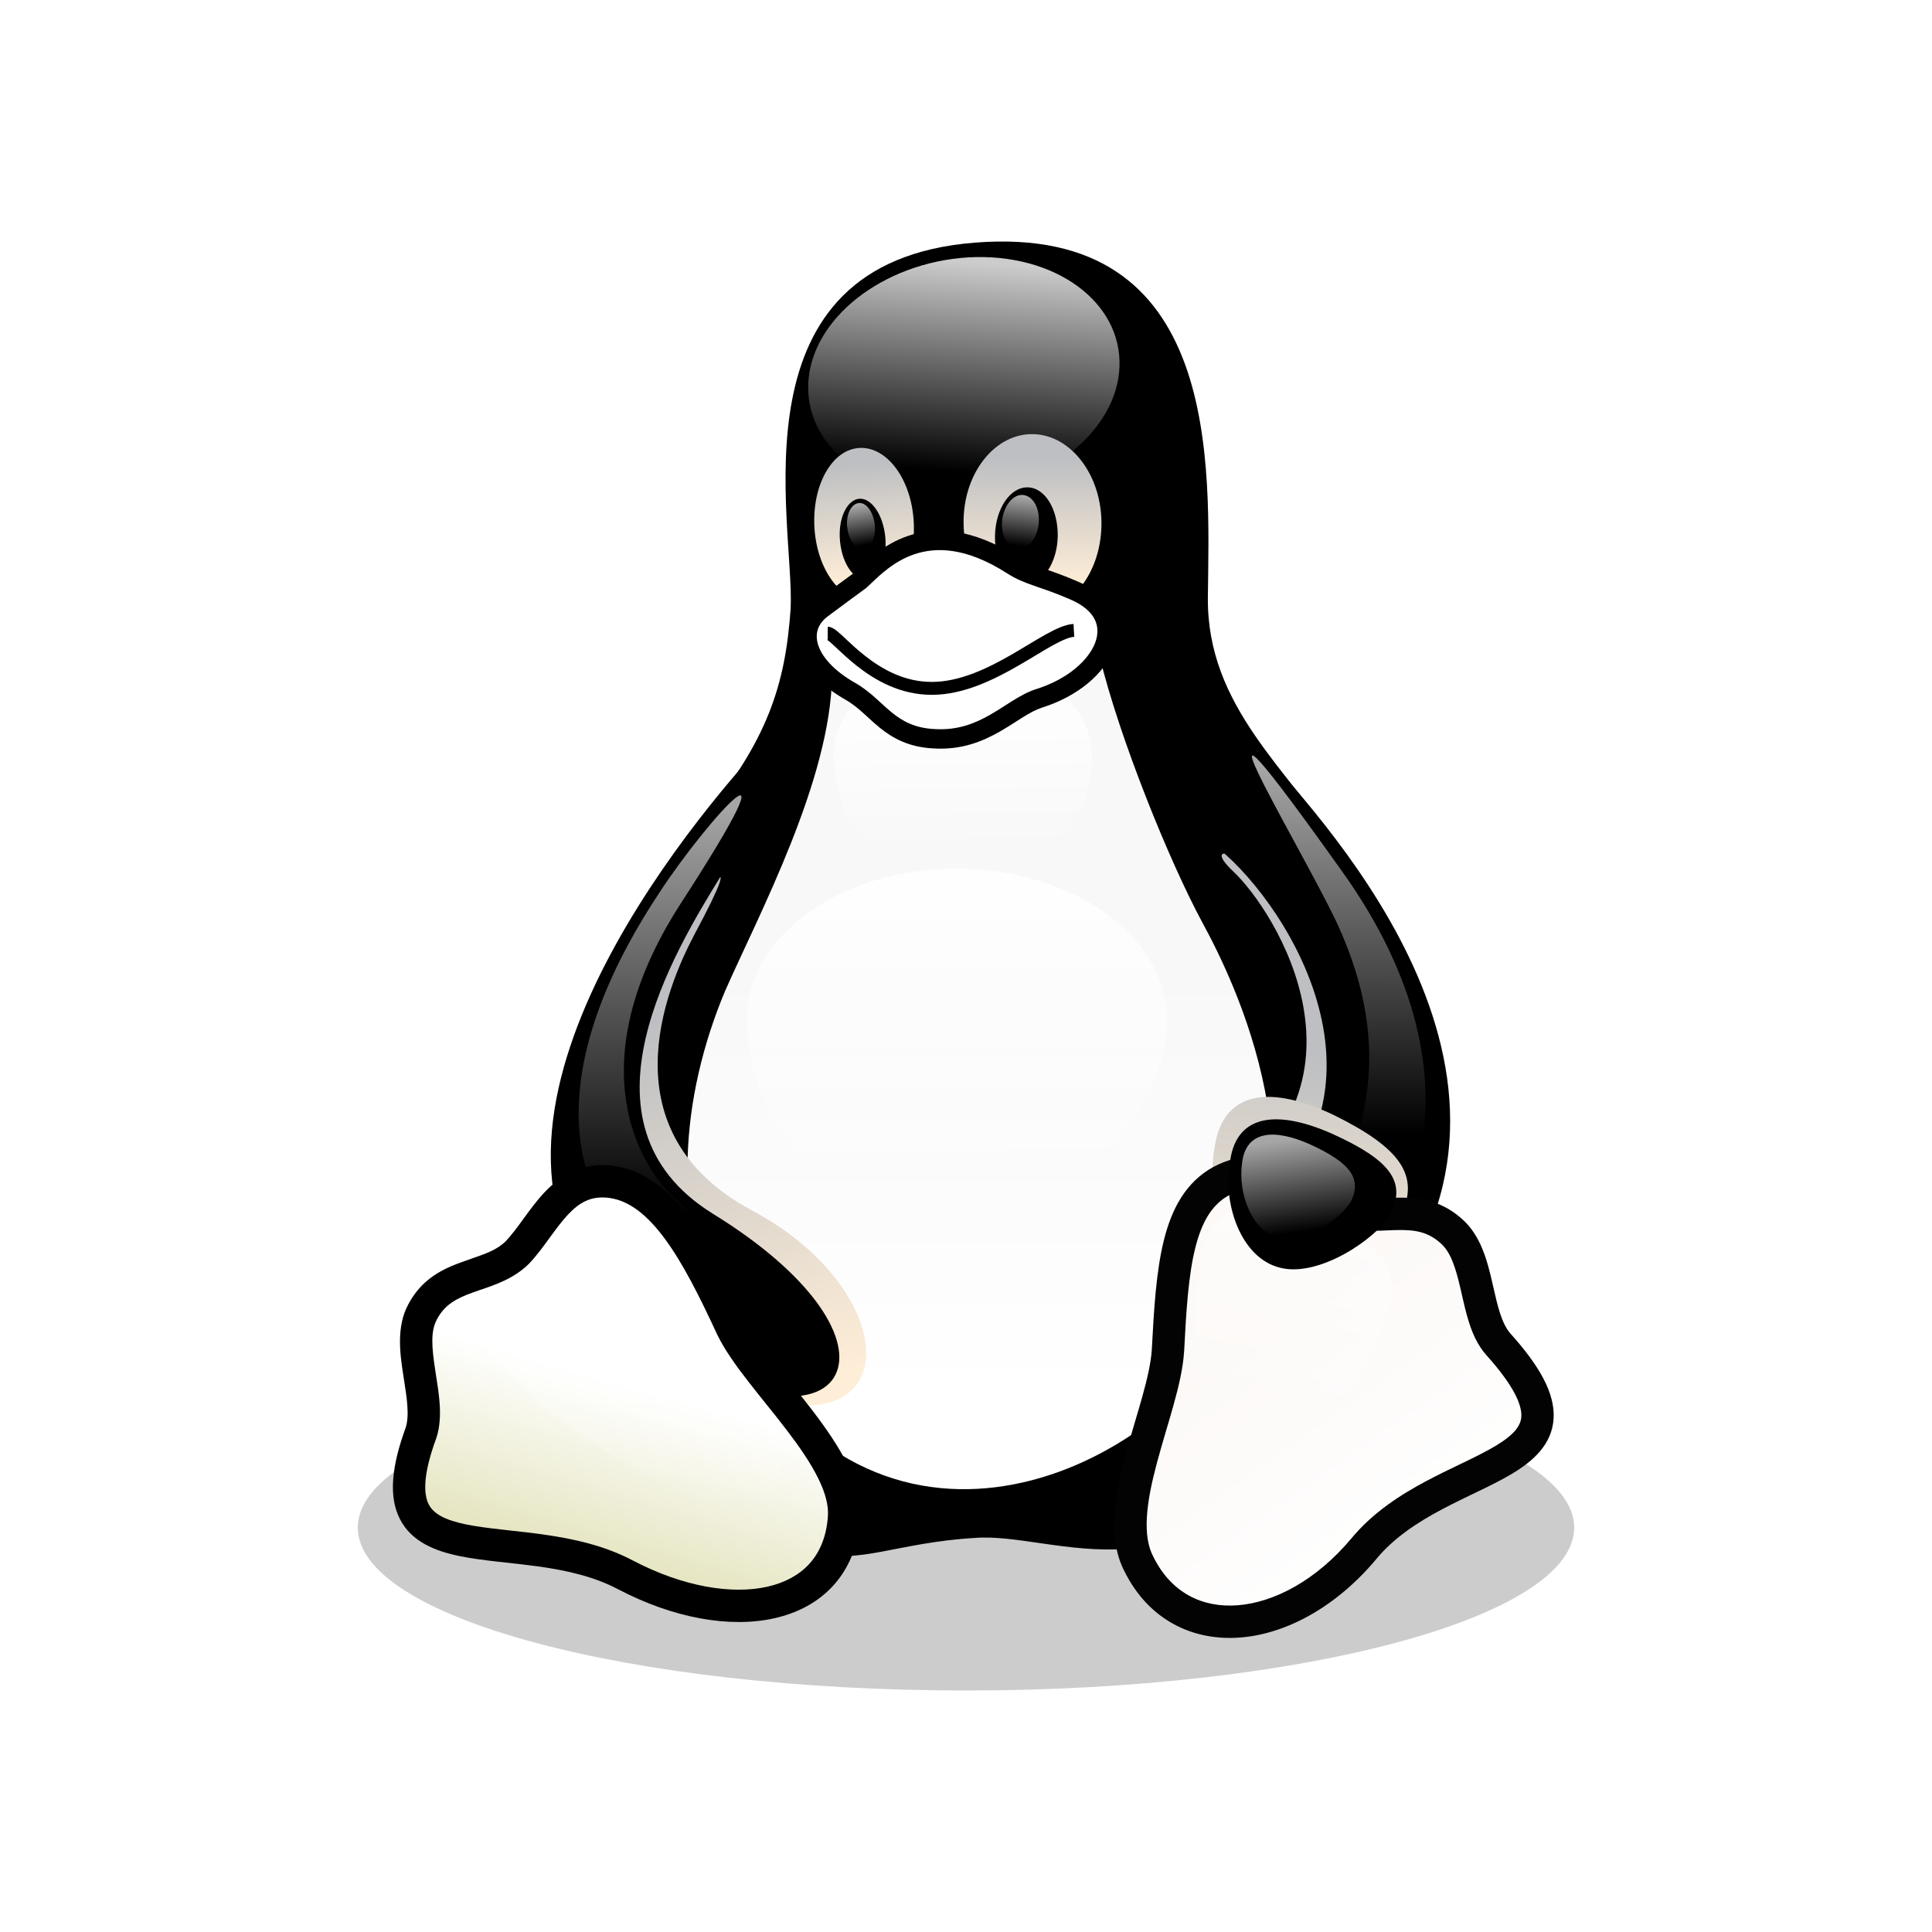 <svg width="48" height="48" viewBox="0 0 48 48" fill="none" xmlns="http://www.w3.org/2000/svg">
<g clip-path="url(#clip0_202_11)">
<rect width="48" height="48" rx="20" fill="white"/>
<g filter="url(#filter0_f_202_11)">
<path d="M39.111 37.951C39.111 40.182 32.346 42 24 42C15.653 42 8.889 40.194 8.889 37.951C8.889 35.719 15.653 33.901 24 33.901C32.346 33.901 39.099 35.719 39.111 37.951Z" fill="black" fill-opacity="0.2"/>
</g>
<path d="M15.724 33.594C14.26 31.493 13.977 24.646 17.389 20.431C19.077 18.413 19.514 17.008 19.644 15.107C19.738 12.947 18.121 6.513 24.212 6.029C30.387 5.533 30.044 11.624 30.009 14.847C29.985 17.562 32.004 19.109 33.397 21.234C35.959 25.13 35.746 31.835 32.913 35.471C29.324 40.017 26.255 38.045 24.212 38.21C20.387 38.435 20.258 40.465 15.724 33.594Z" fill="black"/>
<path d="M30.623 21.635C31.686 22.615 34.436 26.995 30.08 29.734C28.545 30.69 31.45 34.326 32.843 32.567C35.31 29.403 33.74 24.351 32.252 22.544C31.261 21.269 29.726 20.773 30.623 21.635Z" fill="url(#paint0_linear_202_11)"/>
<path d="M30.328 21.045C32.075 22.462 35.251 27.42 30.611 30.655C29.088 31.658 31.957 34.834 33.574 33.217C39.182 27.573 33.433 21.092 31.449 18.861C29.678 16.913 28.108 19.31 30.328 21.045Z" fill="black"/>
<path fill-rule="evenodd" clip-rule="evenodd" d="M30.219 18.074C30.602 18.097 31.047 18.325 31.496 18.819L31.496 18.819L31.496 18.819C32.487 19.934 34.428 22.12 35.417 24.737C35.912 26.047 36.17 27.467 35.949 28.916C35.728 30.366 35.029 31.841 33.619 33.261L33.619 33.261C33.198 33.681 32.694 33.791 32.204 33.702C31.716 33.613 31.242 33.328 30.871 32.963C30.5 32.599 30.226 32.147 30.143 31.718C30.059 31.285 30.17 30.871 30.576 30.603C31.726 29.801 32.388 28.895 32.711 27.967C33.033 27.039 33.018 26.084 32.803 25.183C32.375 23.377 31.153 21.795 30.289 21.094C29.165 20.216 28.98 19.15 29.338 18.54C29.518 18.234 29.833 18.05 30.219 18.074ZM29.447 18.604C29.132 19.139 29.271 20.139 30.367 20.996L30.367 20.996L30.367 20.996C31.25 21.712 32.49 23.317 32.926 25.154C33.144 26.073 33.161 27.053 32.829 28.009C32.497 28.965 31.816 29.891 30.647 30.706L30.646 30.707L30.646 30.707C30.291 30.941 30.19 31.3 30.266 31.694C30.343 32.092 30.601 32.521 30.959 32.874C31.317 33.226 31.769 33.495 32.226 33.578C32.681 33.661 33.142 33.56 33.53 33.172C34.923 31.77 35.608 30.319 35.825 28.897C36.041 27.475 35.789 26.077 35.3 24.782C34.32 22.189 32.395 20.02 31.403 18.903C30.967 18.424 30.551 18.22 30.211 18.199C29.874 18.179 29.603 18.337 29.447 18.604Z" fill="black"/>
<path d="M27.813 9.11C27.754 10.727 25.971 12.132 23.834 12.262C21.698 12.392 20.021 11.164 20.08 9.546C20.139 7.929 21.922 6.524 24.059 6.394C26.196 6.276 27.872 7.492 27.813 9.11Z" fill="url(#paint1_linear_202_11)"/>
<path d="M22.701 12.958C22.76 14.009 22.265 14.895 21.58 14.93C20.895 14.965 20.293 14.151 20.234 13.1C20.175 12.049 20.671 11.164 21.355 11.129C22.04 11.093 22.642 11.908 22.701 12.958Z" fill="url(#paint2_linear_202_11)"/>
<path d="M23.941 13.041C23.965 14.257 24.756 15.225 25.7 15.201C26.645 15.178 27.388 14.174 27.365 12.947C27.341 11.731 26.55 10.762 25.606 10.786C24.661 10.81 23.906 11.825 23.941 13.041Z" fill="url(#paint3_linear_202_11)"/>
<path d="M24.72 13.313C24.709 13.986 25.039 14.528 25.476 14.528C25.901 14.528 26.267 13.986 26.279 13.324C26.29 12.652 25.96 12.108 25.523 12.108C25.086 12.108 24.732 12.652 24.72 13.313Z" fill="black"/>
<path d="M21.993 13.324C22.052 13.879 21.84 14.351 21.533 14.399C21.226 14.434 20.931 14.021 20.872 13.466C20.812 12.911 21.025 12.439 21.332 12.392C21.639 12.356 21.934 12.77 21.993 13.324Z" fill="black"/>
<path d="M24.897 12.935C24.862 13.313 25.039 13.62 25.287 13.643C25.535 13.667 25.771 13.372 25.806 13.006C25.842 12.628 25.665 12.321 25.417 12.297C25.169 12.274 24.933 12.569 24.897 12.935Z" fill="url(#paint4_linear_202_11)"/>
<path d="M21.733 13.029C21.769 13.336 21.639 13.608 21.45 13.631C21.261 13.655 21.084 13.419 21.049 13.1C21.013 12.793 21.143 12.522 21.332 12.498C21.521 12.474 21.698 12.722 21.733 13.029Z" fill="url(#paint5_linear_202_11)"/>
<path d="M18.014 24.622C18.853 22.721 20.635 19.381 20.671 16.795C20.671 14.741 26.821 14.245 27.317 16.299C27.813 18.354 29.064 21.423 29.867 22.91C30.67 24.386 32.996 29.096 30.516 33.205C28.285 36.841 21.521 39.721 17.908 32.709C16.68 30.277 16.905 27.267 18.014 24.622Z" fill="url(#paint6_linear_202_11)"/>
<path d="M17.259 23.206C16.539 24.563 15.051 28.128 18.687 30.076C22.595 32.154 22.583 36.416 17.885 34.385C13.587 32.556 15.488 25.142 16.692 23.371C17.471 22.131 18.652 20.608 17.259 23.206Z" fill="url(#paint7_linear_202_11)"/>
<path d="M17.873 21.671C16.728 23.536 13.989 27.928 17.661 30.218C22.595 33.252 21.202 36.274 16.693 33.547C10.341 29.746 15.925 22.072 18.463 19.145C21.368 15.863 19.018 19.747 17.873 21.671Z" fill="black"/>
<path fill-rule="evenodd" clip-rule="evenodd" d="M19.374 18.29C19.165 18.492 18.886 18.788 18.524 19.198C17.256 20.659 15.235 23.3 14.32 26.044C13.864 27.415 13.686 28.805 14.011 30.085C14.335 31.362 15.162 32.538 16.734 33.478L16.734 33.478C17.856 34.157 18.776 34.473 19.446 34.524C20.119 34.576 20.514 34.362 20.643 34.015C20.776 33.657 20.649 33.111 20.16 32.45C19.676 31.793 18.846 31.041 17.618 30.287L17.618 30.286C16.685 29.704 16.155 28.986 15.907 28.203C15.66 27.422 15.696 26.585 15.882 25.767C16.248 24.163 17.199 22.614 17.774 21.678C17.784 21.662 17.794 21.645 17.804 21.629C17.845 21.561 17.887 21.49 17.931 21.417C18.499 20.462 19.274 19.162 19.613 18.422C19.706 18.221 19.761 18.071 19.775 17.982C19.776 17.975 19.777 17.968 19.778 17.963C19.746 17.977 19.7 18.006 19.635 18.057C19.565 18.112 19.479 18.189 19.374 18.29ZM19.807 17.953C19.807 17.953 19.806 17.953 19.805 17.953C19.806 17.953 19.807 17.953 19.807 17.953ZM18.07 21.497C18.026 21.571 17.983 21.643 17.942 21.712L17.941 21.713L17.941 21.713C17.933 21.727 17.924 21.742 17.915 21.756C17.338 22.695 16.399 24.225 16.039 25.803C15.856 26.603 15.824 27.41 16.06 28.154C16.296 28.898 16.8 29.587 17.703 30.15C18.942 30.912 19.789 31.676 20.29 32.354C20.787 33.028 20.956 33.635 20.793 34.071C20.627 34.518 20.136 34.738 19.434 34.684C18.729 34.63 17.784 34.301 16.651 33.616C15.047 32.656 14.191 31.447 13.855 30.125C13.52 28.805 13.705 27.381 14.168 25.993C15.092 23.218 17.132 20.558 18.402 19.092L18.403 19.091L18.403 19.091C18.767 18.68 19.049 18.38 19.263 18.174C19.37 18.071 19.46 17.99 19.535 17.931C19.61 17.872 19.674 17.831 19.728 17.809C19.776 17.79 19.854 17.774 19.906 17.838C19.928 17.864 19.936 17.895 19.938 17.922C19.941 17.949 19.939 17.978 19.934 18.007C19.916 18.12 19.851 18.289 19.76 18.489C19.416 19.237 18.637 20.545 18.07 21.497Z" fill="black"/>
<path d="M28.994 25.342C28.994 27.42 26.998 30.112 23.575 30.088C20.045 30.112 18.546 27.42 18.546 25.342C18.546 23.265 20.883 21.576 23.764 21.576C26.656 21.588 28.994 23.265 28.994 25.342Z" fill="url(#paint8_linear_202_11)"/>
<path d="M27.128 18.814C27.093 20.963 25.688 21.47 23.917 21.47C22.147 21.47 20.86 21.151 20.706 18.814C20.706 17.35 22.147 16.5 23.917 16.5C25.688 16.488 27.128 17.338 27.128 18.814Z" fill="url(#paint9_linear_202_11)"/>
<path d="M16.421 22.119C17.578 20.36 20.021 17.657 16.881 22.497C14.331 26.488 15.937 29.049 16.763 29.758C19.148 31.883 19.053 33.311 17.176 32.19C13.15 29.793 13.989 25.756 16.421 22.119Z" fill="url(#paint10_linear_202_11)"/>
<path d="M33.173 22.84C32.169 20.774 28.982 15.532 33.326 21.624C37.281 27.137 34.507 30.974 34.011 31.351C33.515 31.729 31.851 32.497 32.335 31.163C32.831 29.828 35.286 27.302 33.173 22.84Z" fill="url(#paint11_linear_202_11)"/>
<path d="M15.547 39.131C12.903 37.726 9.066 39.403 10.459 35.601C10.742 34.74 10.046 33.441 10.495 32.603C11.026 31.576 12.171 31.8 12.856 31.115C13.528 30.407 13.954 29.179 15.217 29.368C16.468 29.557 17.306 31.092 18.18 32.981C18.829 34.326 21.119 36.227 20.966 37.738C20.777 40.052 18.144 40.489 15.547 39.131Z" fill="url(#paint12_linear_202_11)"/>
<path fill-rule="evenodd" clip-rule="evenodd" d="M13.649 30.762C13.5 30.967 13.334 31.195 13.147 31.392L13.143 31.396L13.14 31.399C12.778 31.761 12.304 31.921 11.935 32.046C11.871 32.068 11.81 32.088 11.754 32.109C11.342 32.257 11.045 32.413 10.851 32.787L10.85 32.79L10.849 32.792C10.698 33.074 10.725 33.47 10.812 34.032C10.818 34.073 10.825 34.115 10.831 34.158C10.867 34.382 10.905 34.626 10.922 34.858C10.942 35.137 10.935 35.44 10.841 35.727L10.838 35.733L10.836 35.74C10.495 36.669 10.528 37.135 10.652 37.376C10.768 37.602 11.034 37.76 11.571 37.872C11.83 37.925 12.124 37.963 12.453 38C12.525 38.008 12.599 38.017 12.675 38.025C12.937 38.054 13.215 38.084 13.497 38.124C14.222 38.226 15.012 38.392 15.734 38.776C16.977 39.425 18.185 39.621 19.071 39.42C19.509 39.32 19.858 39.127 20.108 38.853C20.355 38.581 20.525 38.206 20.566 37.706L20.566 37.702L20.566 37.698C20.594 37.426 20.514 37.104 20.326 36.724C20.14 36.348 19.867 35.951 19.554 35.541C19.374 35.304 19.197 35.084 19.02 34.864C18.879 34.688 18.737 34.511 18.593 34.326C18.288 33.933 18 33.533 17.818 33.155L17.817 33.152L17.815 33.149C17.378 32.204 16.965 31.382 16.517 30.776C16.067 30.167 15.628 29.837 15.157 29.765C14.699 29.697 14.4 29.868 14.108 30.18C13.954 30.345 13.813 30.538 13.655 30.753L13.649 30.762ZM13.521 29.631C13.926 29.199 14.471 28.85 15.276 28.971L15.277 28.971C16.057 29.089 16.663 29.62 17.163 30.298C17.665 30.977 18.107 31.866 18.543 32.809C18.686 33.103 18.927 33.445 19.228 33.833C19.35 33.99 19.489 34.163 19.632 34.342C19.82 34.577 20.017 34.822 20.193 35.054C20.515 35.476 20.826 35.922 21.047 36.369C21.266 36.812 21.414 37.292 21.366 37.775C21.312 38.429 21.082 38.976 20.702 39.393C20.323 39.81 19.817 40.074 19.249 40.203C18.121 40.459 16.715 40.195 15.361 39.487L15.36 39.487L15.359 39.486C14.759 39.168 14.079 39.017 13.385 38.919C13.117 38.882 12.854 38.853 12.594 38.824C12.517 38.816 12.44 38.807 12.363 38.799C12.033 38.761 11.706 38.721 11.407 38.658C10.829 38.538 10.231 38.315 9.937 37.743C9.651 37.186 9.726 36.438 10.079 35.47C10.125 35.327 10.137 35.146 10.12 34.916C10.106 34.72 10.074 34.516 10.039 34.291C10.032 34.247 10.025 34.201 10.018 34.154C9.939 33.643 9.843 32.971 10.139 32.416C10.476 31.765 11.017 31.52 11.481 31.353C11.563 31.323 11.64 31.297 11.713 31.271C12.082 31.143 12.351 31.05 12.568 30.835C12.713 30.681 12.85 30.495 13.006 30.28L13.014 30.269C13.163 30.064 13.331 29.834 13.521 29.631Z" fill="black"/>
<path d="M34.802 30.206C34.401 30.962 32.724 32.178 31.603 31.859C30.47 31.552 29.95 29.828 30.174 28.518C30.387 27.054 31.603 26.971 33.138 27.703C34.79 28.518 35.286 29.203 34.802 30.206Z" fill="url(#paint13_linear_202_11)"/>
<path d="M33.881 38.482C35.817 36.133 40.126 36.617 37.222 33.394C36.608 32.697 36.797 31.21 36.042 30.572C35.156 29.793 34.176 30.431 33.279 30.029C32.382 29.592 31.438 28.754 30.34 29.345C29.242 29.947 29.124 31.505 29.017 33.559C28.923 35.035 27.577 37.502 28.297 38.86C29.336 40.961 32.04 40.678 33.881 38.482Z" fill="url(#paint14_linear_202_11)"/>
<path fill-rule="evenodd" clip-rule="evenodd" d="M33.449 29.665C33.734 29.791 34.02 29.78 34.412 29.765C34.489 29.762 34.569 29.759 34.655 29.757C35.151 29.745 35.746 29.778 36.304 30.268C36.798 30.687 36.958 31.357 37.077 31.871C37.086 31.912 37.095 31.953 37.105 31.993C37.157 32.224 37.205 32.432 37.267 32.624C37.34 32.847 37.421 33.011 37.522 33.127C38.254 33.939 38.635 34.622 38.599 35.241C38.56 35.9 38.07 36.311 37.574 36.61C37.317 36.764 37.025 36.909 36.73 37.051C36.685 37.073 36.64 37.095 36.594 37.116C36.338 37.24 36.078 37.365 35.817 37.504C35.204 37.83 34.626 38.21 34.191 38.737L34.19 38.739L34.189 38.74C33.216 39.9 31.987 40.59 30.82 40.683C29.632 40.778 28.537 40.246 27.939 39.043C27.714 38.615 27.663 38.125 27.692 37.642C27.72 37.157 27.832 36.644 27.963 36.15C28.038 35.87 28.126 35.573 28.209 35.288C28.269 35.086 28.327 34.891 28.377 34.711C28.504 34.255 28.595 33.859 28.616 33.536C28.669 32.519 28.726 31.576 28.917 30.81C29.11 30.036 29.458 29.37 30.146 28.992L30.148 28.991L30.149 28.991C30.835 28.622 31.477 28.71 32.031 28.928C32.302 29.034 32.559 29.173 32.793 29.305C32.845 29.334 32.895 29.363 32.945 29.391C33.123 29.492 33.286 29.585 33.449 29.665ZM30.531 29.698C30.123 29.922 29.863 30.336 29.696 31.005C29.527 31.681 29.472 32.544 29.419 33.58L29.419 33.582L29.418 33.585C29.392 33.999 29.28 34.464 29.151 34.927C29.093 35.136 29.033 35.338 28.973 35.539C28.894 35.808 28.815 36.076 28.74 36.357C28.613 36.834 28.518 37.285 28.494 37.69C28.47 38.096 28.52 38.422 28.652 38.672L28.655 38.676L28.657 38.682C29.1 39.576 29.875 39.952 30.756 39.882C31.661 39.81 32.704 39.26 33.572 38.225C34.106 37.578 34.792 37.139 35.44 36.794C35.716 36.648 35.992 36.514 36.248 36.391C36.293 36.37 36.337 36.349 36.38 36.328C36.677 36.184 36.938 36.054 37.16 35.921C37.62 35.644 37.783 35.425 37.797 35.195C37.812 34.926 37.643 34.461 36.924 33.663L36.922 33.661L36.921 33.659C36.715 33.426 36.591 33.144 36.503 32.873C36.428 32.643 36.371 32.394 36.319 32.165C36.311 32.126 36.302 32.088 36.294 32.051C36.164 31.488 36.042 31.098 35.782 30.879L35.779 30.877L35.776 30.874C35.45 30.587 35.113 30.55 34.675 30.561C34.615 30.562 34.552 30.565 34.485 30.568C34.093 30.586 33.589 30.608 33.115 30.396L33.109 30.393L33.103 30.39C32.913 30.298 32.718 30.187 32.535 30.082C32.489 30.056 32.443 30.03 32.398 30.005C32.169 29.875 31.953 29.76 31.738 29.676C31.322 29.513 30.942 29.477 30.531 29.698Z" fill="#030303"/>
<path d="M33.043 35.342C36.042 30.915 33.81 30.95 33.055 30.608C32.299 30.253 31.508 29.557 30.623 30.041C29.738 30.537 29.69 31.812 29.667 33.488C29.631 34.692 28.628 36.711 29.23 37.833C29.962 39.143 31.733 37.242 33.043 35.342Z" fill="url(#paint15_linear_202_11)"/>
<path d="M14.933 35.979C10.447 33.075 12.548 32.083 13.221 31.623C14.036 31.033 14.048 29.899 15.051 30.006C16.055 30.112 16.645 31.351 17.318 32.886C17.814 33.984 19.537 35.448 19.407 36.711C19.242 38.199 16.869 37.219 14.933 35.979Z" fill="url(#paint16_linear_202_11)"/>
<path d="M34.542 30.171C34.188 30.785 32.748 31.753 31.792 31.493C30.812 31.245 30.363 29.864 30.564 28.825C30.741 27.645 31.792 27.585 33.114 28.176C34.519 28.813 34.956 29.356 34.542 30.171Z" fill="black"/>
<path d="M33.575 29.828C33.35 30.253 32.406 30.926 31.745 30.749C31.084 30.572 30.753 29.616 30.859 28.896C30.954 28.081 31.662 28.034 32.559 28.436C33.527 28.884 33.834 29.262 33.575 29.828Z" fill="url(#paint17_linear_202_11)"/>
<path d="M21.367 14.422C21.84 13.985 22.985 12.651 25.157 14.044C25.558 14.304 25.889 14.328 26.656 14.658C28.203 15.296 27.471 16.831 25.818 17.35C25.11 17.574 24.472 18.436 23.197 18.354C22.099 18.294 21.816 17.574 21.143 17.185C19.951 16.512 19.774 15.603 20.423 15.119C21.072 14.635 21.32 14.458 21.367 14.422Z" fill="url(#paint18_linear_202_11)"/>
<path fill-rule="evenodd" clip-rule="evenodd" d="M21.636 14.5C21.599 14.535 21.564 14.569 21.531 14.599L21.522 14.608L21.512 14.615C21.503 14.622 21.482 14.637 21.449 14.661C21.334 14.745 21.063 14.942 20.567 15.312C20.32 15.496 20.241 15.741 20.323 16.011C20.41 16.302 20.695 16.655 21.261 16.975L21.263 16.975L21.264 16.976C21.453 17.086 21.611 17.216 21.754 17.343C21.802 17.386 21.847 17.428 21.891 17.468C21.982 17.551 22.067 17.629 22.162 17.706C22.425 17.918 22.724 18.087 23.21 18.113L23.211 18.113L23.213 18.113C23.786 18.15 24.216 17.977 24.6 17.758C24.73 17.684 24.846 17.609 24.965 17.533C25.029 17.492 25.094 17.45 25.162 17.408C25.345 17.295 25.538 17.186 25.745 17.12L25.746 17.12C26.528 16.874 27.049 16.4 27.211 15.964C27.289 15.753 27.283 15.557 27.195 15.384C27.106 15.208 26.915 15.026 26.564 14.881L26.562 14.88L26.561 14.88C26.243 14.743 26.005 14.661 25.797 14.59C25.761 14.577 25.725 14.565 25.69 14.552C25.457 14.471 25.252 14.393 25.026 14.247C23.992 13.584 23.24 13.589 22.703 13.775C22.219 13.943 21.882 14.265 21.636 14.5ZM22.546 13.319C23.243 13.078 24.149 13.112 25.287 13.841L25.288 13.842C25.463 13.956 25.624 14.019 25.849 14.097C25.882 14.109 25.916 14.121 25.953 14.133C26.16 14.204 26.415 14.292 26.75 14.436C27.172 14.61 27.469 14.858 27.625 15.165C27.783 15.476 27.78 15.815 27.663 16.132C27.432 16.753 26.761 17.306 25.89 17.58C25.743 17.627 25.592 17.709 25.416 17.818C25.361 17.852 25.302 17.89 25.24 17.93C25.115 18.009 24.979 18.097 24.84 18.176C24.409 18.422 23.884 18.639 23.183 18.594C22.572 18.561 22.18 18.34 21.859 18.081C21.753 17.995 21.649 17.9 21.553 17.812C21.512 17.774 21.471 17.738 21.433 17.703C21.299 17.584 21.17 17.479 21.023 17.394C20.398 17.041 19.998 16.604 19.861 16.151C19.719 15.677 19.876 15.226 20.279 14.925C20.78 14.552 21.034 14.367 21.15 14.283C21.179 14.262 21.199 14.247 21.213 14.237C21.238 14.214 21.265 14.187 21.295 14.158C21.537 13.926 21.953 13.525 22.546 13.319Z" fill="black"/>
<path fill-rule="evenodd" clip-rule="evenodd" d="M25.984 15.761C26.227 15.626 26.467 15.513 26.671 15.502L26.689 15.822C26.568 15.829 26.389 15.904 26.14 16.042C26.005 16.118 25.864 16.202 25.712 16.294C25.585 16.37 25.451 16.451 25.305 16.535C24.687 16.891 23.934 17.263 23.15 17.263C22.36 17.263 21.735 16.896 21.289 16.544C21.092 16.389 20.927 16.234 20.798 16.113C20.78 16.096 20.763 16.08 20.746 16.064C20.677 15.999 20.623 15.951 20.581 15.919C20.561 15.903 20.547 15.894 20.54 15.89C20.539 15.89 20.538 15.89 20.538 15.889C20.541 15.891 20.55 15.893 20.565 15.893V15.572C20.616 15.572 20.66 15.591 20.689 15.606C20.72 15.622 20.75 15.643 20.778 15.664C20.833 15.707 20.897 15.766 20.965 15.829C20.983 15.845 21 15.862 21.018 15.879C21.148 16 21.303 16.146 21.488 16.291C21.909 16.623 22.464 16.942 23.15 16.942C23.842 16.942 24.529 16.611 25.145 16.256C25.277 16.18 25.409 16.1 25.537 16.023C25.697 15.928 25.849 15.836 25.984 15.761ZM20.536 15.889C20.536 15.889 20.537 15.889 20.538 15.889C20.537 15.889 20.536 15.889 20.536 15.889Z" fill="black"/>
<path d="M22.099 14.304C22.336 14.092 23.079 13.513 24.059 14.103C24.272 14.221 24.484 14.351 24.791 14.528C25.417 14.894 25.11 15.426 24.354 15.756C24.012 15.898 23.445 16.205 23.02 16.181C22.548 16.134 22.229 15.827 21.922 15.626C21.344 15.248 21.379 14.93 21.651 14.682C21.852 14.493 22.076 14.316 22.099 14.304Z" fill="url(#paint19_linear_202_11)"/>
</g>
<defs>
<filter id="filter0_f_202_11" x="-4.111" y="20.901" width="56.222" height="34.099" filterUnits="userSpaceOnUse" color-interpolation-filters="sRGB">
<feFlood flood-opacity="0" result="BackgroundImageFix"/>
<feBlend mode="normal" in="SourceGraphic" in2="BackgroundImageFix" result="shape"/>
<feGaussianBlur stdDeviation="6.5" result="effect1_foregroundBlur_202_11"/>
</filter>
<linearGradient id="paint0_linear_202_11" x1="31.823" y1="34.849" x2="32.598" y2="26.16" gradientUnits="userSpaceOnUse">
<stop stop-color="#FFEED7"/>
<stop offset="1" stop-color="#BDBFC2"/>
</linearGradient>
<linearGradient id="paint1_linear_202_11" x1="24.288" y1="6.528" x2="23.918" y2="11.734" gradientUnits="userSpaceOnUse">
<stop stop-color="white" stop-opacity="0.8"/>
<stop offset="1" stop-color="white" stop-opacity="0"/>
</linearGradient>
<linearGradient id="paint2_linear_202_11" x1="21.514" y1="14.484" x2="21.286" y2="11.508" gradientUnits="userSpaceOnUse">
<stop stop-color="#FFEED7"/>
<stop offset="1" stop-color="#BDBFC2"/>
</linearGradient>
<linearGradient id="paint3_linear_202_11" x1="25.65" y1="14.561" x2="25.65" y2="11.396" gradientUnits="userSpaceOnUse">
<stop stop-color="#FFEED7"/>
<stop offset="1" stop-color="#BDBFC2"/>
</linearGradient>
<linearGradient id="paint4_linear_202_11" x1="25.387" y1="12.338" x2="25.232" y2="13.551" gradientUnits="userSpaceOnUse">
<stop stop-color="white" stop-opacity="0.65"/>
<stop offset="1" stop-color="white" stop-opacity="0"/>
</linearGradient>
<linearGradient id="paint5_linear_202_11" x1="21.36" y1="12.559" x2="21.528" y2="13.542" gradientUnits="userSpaceOnUse">
<stop stop-color="white" stop-opacity="0.65"/>
<stop offset="1" stop-color="white" stop-opacity="0"/>
</linearGradient>
<linearGradient id="paint6_linear_202_11" x1="24.352" y1="34.763" x2="24.352" y2="23.929" gradientUnits="userSpaceOnUse">
<stop stop-color="white"/>
<stop offset="1" stop-color="#F8F8F8"/>
</linearGradient>
<linearGradient id="paint7_linear_202_11" x1="18.59" y1="34.917" x2="15.824" y2="25.49" gradientUnits="userSpaceOnUse">
<stop stop-color="#FFEED7"/>
<stop offset="1" stop-color="#BDBFC2"/>
</linearGradient>
<linearGradient id="paint8_linear_202_11" x1="23.753" y1="22.703" x2="23.781" y2="29.635" gradientUnits="userSpaceOnUse">
<stop stop-color="white" stop-opacity="0.8"/>
<stop offset="1" stop-color="white" stop-opacity="0"/>
</linearGradient>
<linearGradient id="paint9_linear_202_11" x1="23.913" y1="18.355" x2="23.944" y2="21.112" gradientUnits="userSpaceOnUse">
<stop stop-color="white" stop-opacity="0.65"/>
<stop offset="1" stop-color="white" stop-opacity="0"/>
</linearGradient>
<linearGradient id="paint10_linear_202_11" x1="16.468" y1="20.056" x2="16.468" y2="30.172" gradientUnits="userSpaceOnUse">
<stop stop-color="white" stop-opacity="0.65"/>
<stop offset="1" stop-color="white" stop-opacity="0"/>
</linearGradient>
<linearGradient id="paint11_linear_202_11" x1="33.254" y1="19.069" x2="33.25" y2="28.209" gradientUnits="userSpaceOnUse">
<stop stop-color="white" stop-opacity="0.65"/>
<stop offset="1" stop-color="white" stop-opacity="0"/>
</linearGradient>
<linearGradient id="paint12_linear_202_11" x1="15.943" y1="34.509" x2="14.443" y2="39.717" gradientUnits="userSpaceOnUse">
<stop stop-color="white"/>
<stop offset="1" stop-color="#DFDFB3"/>
</linearGradient>
<linearGradient id="paint13_linear_202_11" x1="32.666" y1="33.915" x2="32.452" y2="24.241" gradientUnits="userSpaceOnUse">
<stop stop-color="#FFEED7"/>
<stop offset="1" stop-color="#BDBFC2"/>
</linearGradient>
<linearGradient id="paint14_linear_202_11" x1="31.179" y1="32.935" x2="35.264" y2="38.722" gradientUnits="userSpaceOnUse">
<stop stop-color="#FCF9F7"/>
<stop offset="1" stop-color="white"/>
</linearGradient>
<linearGradient id="paint15_linear_202_11" x1="32.33" y1="28.431" x2="30.934" y2="35.265" gradientUnits="userSpaceOnUse">
<stop stop-color="white" stop-opacity="0.65"/>
<stop offset="1" stop-color="white" stop-opacity="0"/>
</linearGradient>
<linearGradient id="paint16_linear_202_11" x1="15.615" y1="30.115" x2="15.891" y2="37.783" gradientUnits="userSpaceOnUse">
<stop stop-color="white" stop-opacity="0.65"/>
<stop offset="1" stop-color="white" stop-opacity="0"/>
</linearGradient>
<linearGradient id="paint17_linear_202_11" x1="32.069" y1="28.307" x2="32.392" y2="30.601" gradientUnits="userSpaceOnUse">
<stop stop-color="white" stop-opacity="0.65"/>
<stop offset="1" stop-color="white" stop-opacity="0"/>
</linearGradient>
<linearGradient id="paint18_linear_202_11" x1="23.759" y1="14.295" x2="23.786" y2="18.329" gradientUnits="userSpaceOnUse">
<stop stop-color="white"/>
<stop offset="1" stop-color="white"/>
</linearGradient>
<linearGradient id="paint19_linear_202_11" x1="23.301" y1="13.913" x2="23.293" y2="16.046" gradientUnits="userSpaceOnUse">
<stop stop-color="white" stop-opacity="0.65"/>
<stop offset="1" stop-color="white" stop-opacity="0"/>
</linearGradient>
<clipPath id="clip0_202_11">
<rect width="48" height="48" rx="20" fill="white"/>
</clipPath>
</defs>
</svg>

